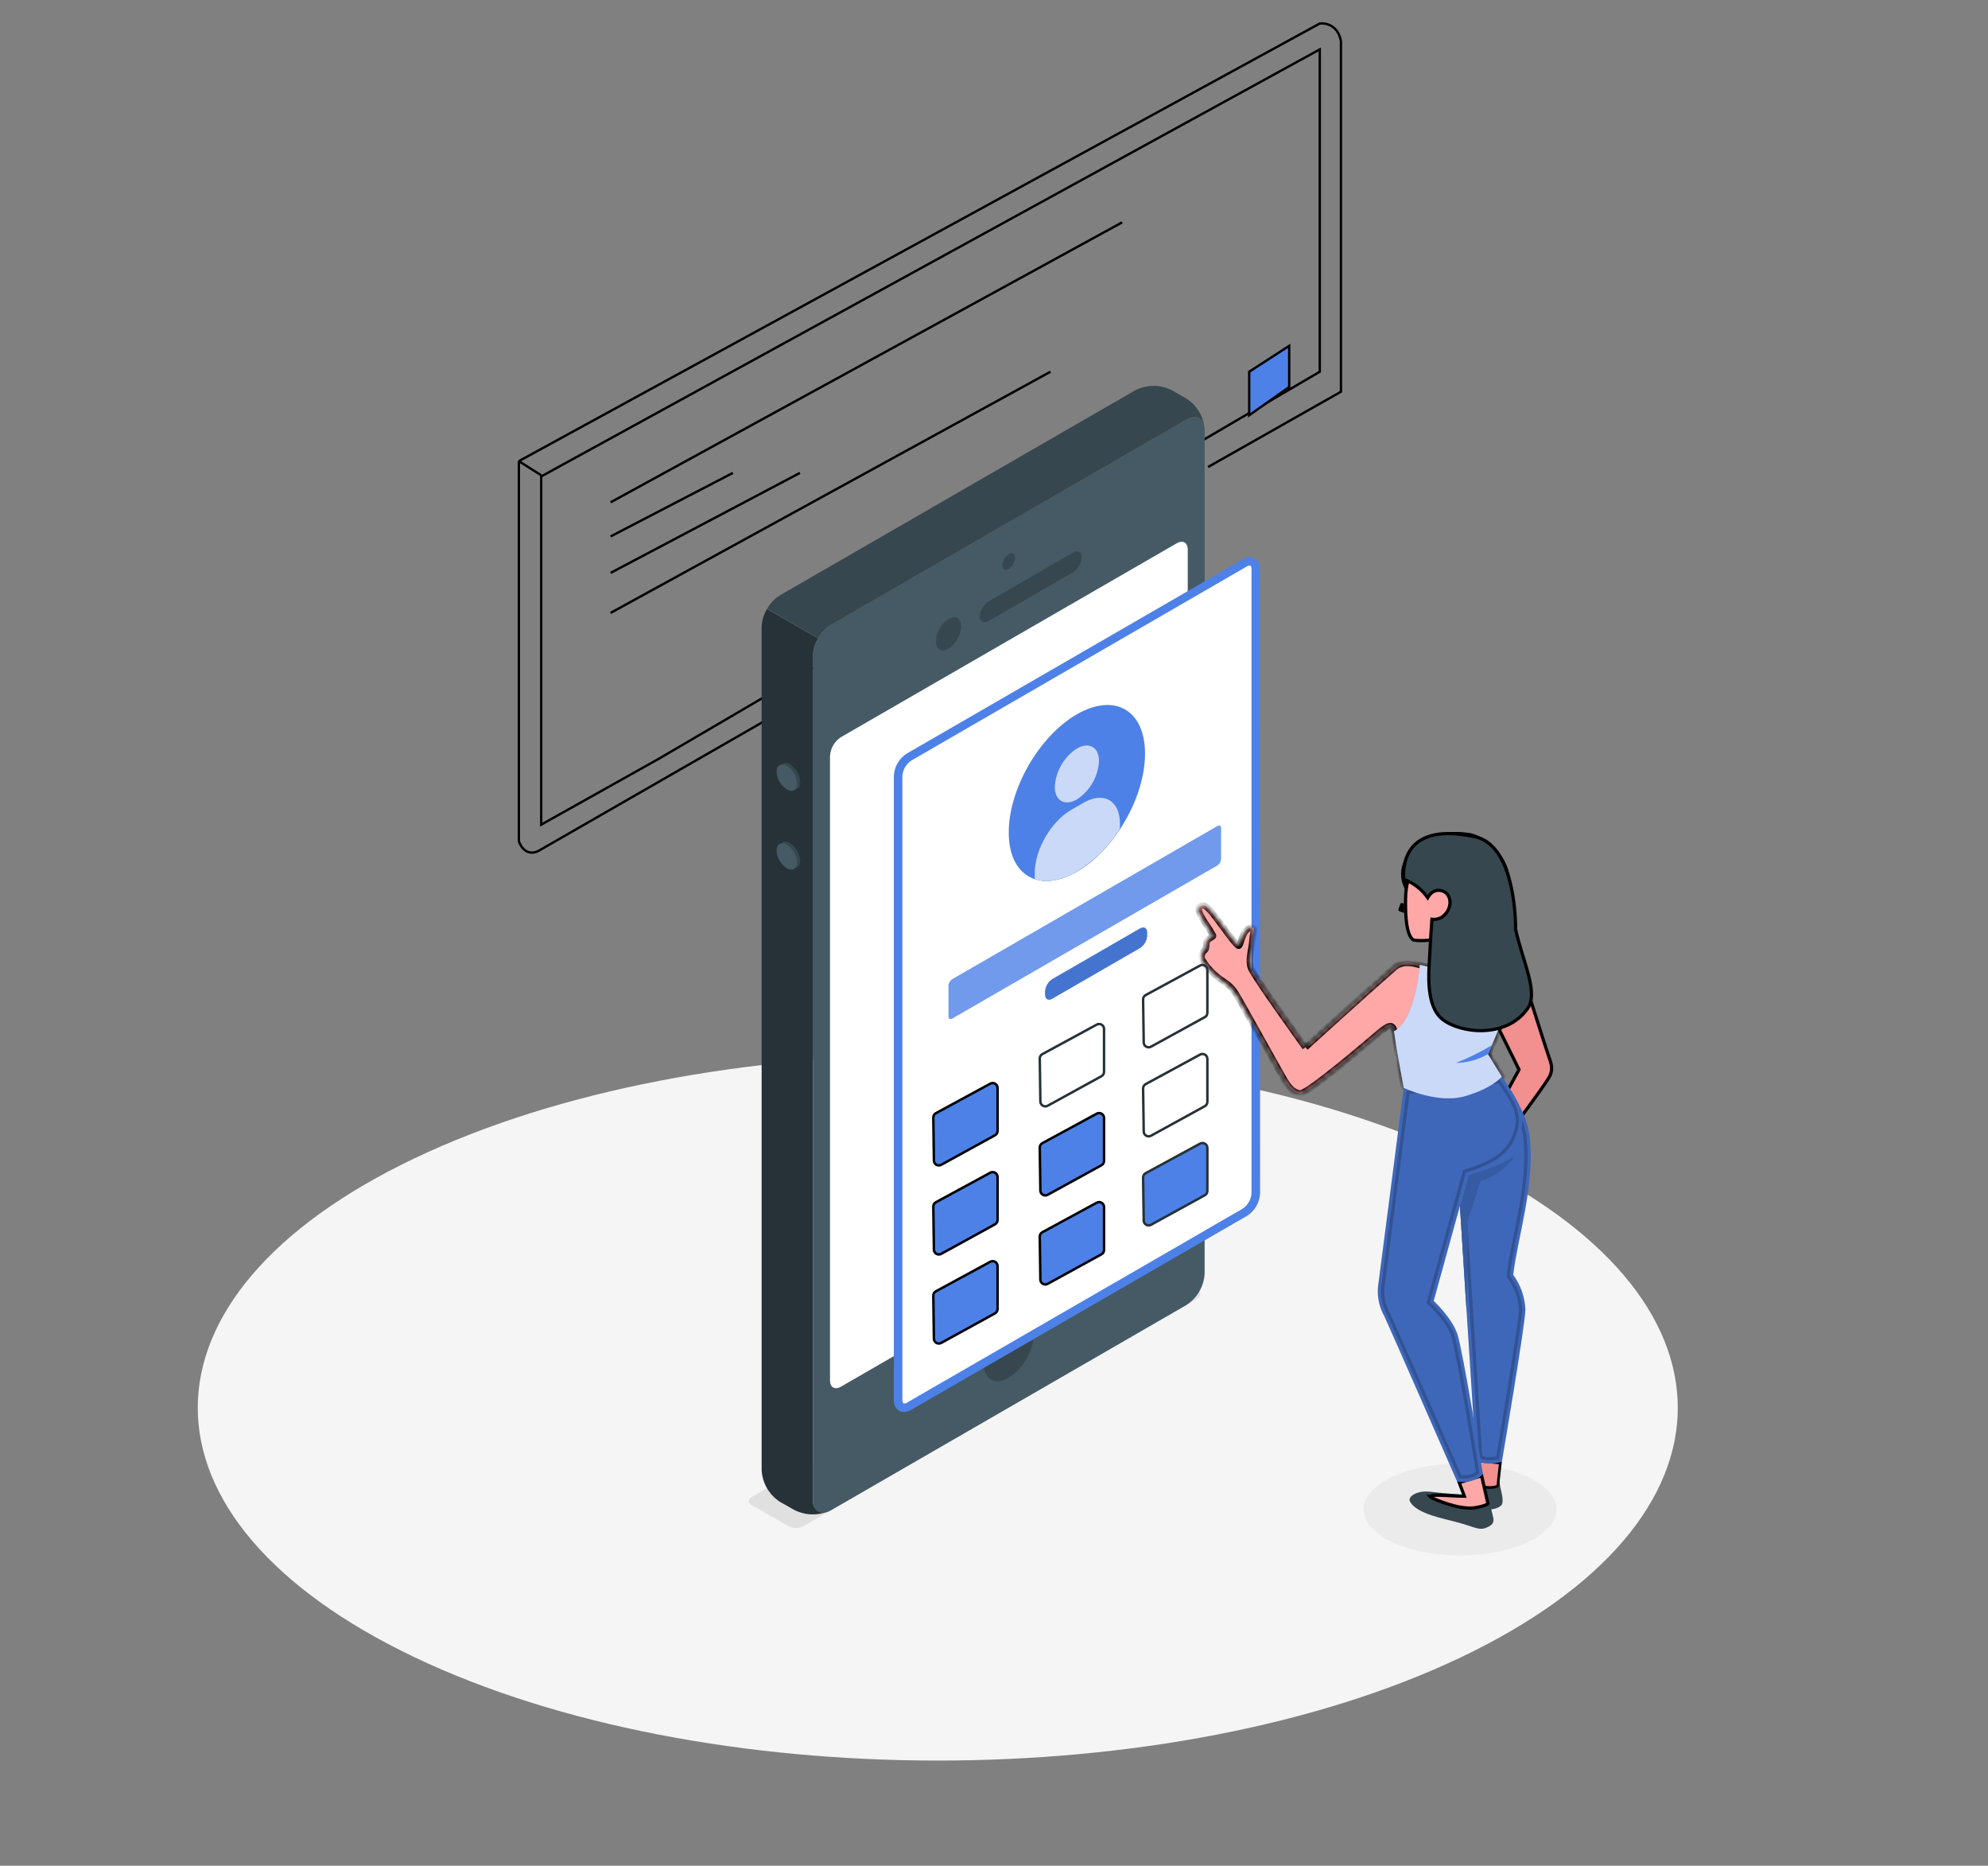 <svg width="324" height="304" viewBox="0 0 324 304" fill="none" xmlns="http://www.w3.org/2000/svg">
<rect x="0" y="0" width="324" height="304" fill="#808080" stroke="none"/>
<path d="M84.561 75.137L84.562 134.174C84.562 134.366 84.562 135.209 84.562 137.049C84.754 137.752 85.903 139.924 88.203 138.391L124.239 117.69M84.561 75.137L88.203 77.438M84.561 75.137L215.094 3.833C216.052 3.706 218.084 4.102 218.544 6.709V63.828L196.884 76.096" stroke="black" stroke-width="0.383"/>
<path d="M215.094 60.57L107.371 123.632L88.204 134.366V77.629L215.094 8.05V60.57Z" stroke="black" stroke-width="0.383"/>
<path d="M67.556 270.025C114.657 292.471 191.019 292.478 238.119 270.025C285.22 247.571 285.213 211.181 238.119 188.735C191.025 166.288 114.657 166.288 67.556 188.735C20.455 211.181 20.462 247.578 67.556 270.025Z" fill="#F5F5F5"/>
<path d="M237.958 253.435C246.632 253.435 253.665 250.084 253.665 245.951C253.665 241.817 246.632 238.466 237.958 238.466C229.283 238.466 222.25 241.817 222.25 245.951C222.25 250.084 229.283 253.435 237.958 253.435Z" fill="#EBEBEB"/>
<path d="M130.883 248.707L195.133 211.606C195.275 211.556 195.397 211.464 195.484 211.341C195.571 211.219 195.617 211.073 195.617 210.923C195.617 210.773 195.571 210.626 195.484 210.504C195.397 210.381 195.275 210.289 195.133 210.239L189.193 206.822C188.826 206.636 188.419 206.54 188.008 206.54C187.596 206.54 187.19 206.636 186.822 206.822L122.551 243.888C122.41 243.938 122.287 244.031 122.2 244.153C122.113 244.276 122.067 244.422 122.067 244.572C122.067 244.722 122.113 244.868 122.2 244.991C122.287 245.113 122.41 245.206 122.551 245.255L128.511 248.673C128.877 248.863 129.281 248.966 129.693 248.972C130.105 248.978 130.513 248.887 130.883 248.707Z" fill="#E0E0E0"/>
<path d="M193.37 68.362L135.435 101.813C134.574 102.375 133.857 103.132 133.343 104.023C132.829 104.914 132.532 105.913 132.476 106.94V244.373C132.476 246.26 133.802 247.025 135.435 246.082L193.37 212.631C194.232 212.07 194.95 211.314 195.464 210.423C195.978 209.532 196.275 208.532 196.329 207.505V70.071C196.329 68.185 195.01 67.419 193.37 68.362Z" fill="#455A64"/>
<path d="M135.436 101.813L193.371 68.362C194.833 67.514 196.043 68.04 196.289 69.51C196.153 68.586 195.822 67.701 195.319 66.914C194.816 66.127 194.152 65.456 193.371 64.944L190.965 63.577C190.048 63.112 189.034 62.869 188.005 62.869C186.977 62.869 185.963 63.112 185.046 63.577L127.104 97.001C126.232 97.548 125.512 98.308 125.013 99.208L133.345 103.993C133.844 103.099 134.564 102.348 135.436 101.813Z" fill="#37474F"/>
<path d="M124.13 239.561C124.186 240.588 124.483 241.587 124.997 242.478C125.512 243.369 126.228 244.126 127.089 244.688L129.502 246.055C130.337 246.472 131.251 246.709 132.184 246.749C133.117 246.789 134.048 246.632 134.916 246.287C133.549 246.82 132.462 246.034 132.462 244.346V106.94C132.496 105.908 132.795 104.903 133.33 104.021L124.998 99.236C124.471 100.112 124.172 101.106 124.13 102.128V239.561Z" fill="#263238"/>
<path d="M137.029 120.125L191.798 88.513C192.783 87.952 193.576 88.41 193.576 89.538V191.258C193.543 191.875 193.365 192.474 193.056 193.009C192.747 193.544 192.316 193.998 191.798 194.334L137.049 225.946C136.065 226.514 135.272 226.056 135.272 224.921V123.201C135.303 122.586 135.478 121.988 135.783 121.453C136.089 120.919 136.515 120.464 137.029 120.125Z" fill="white"/>
<path d="M164.403 90.296C164.1 90.495 163.849 90.762 163.668 91.075C163.488 91.388 163.384 91.74 163.364 92.101C163.364 92.784 163.829 93.037 164.403 92.702C164.706 92.505 164.959 92.239 165.139 91.925C165.32 91.612 165.423 91.26 165.442 90.898C165.442 90.235 164.977 89.968 164.403 90.296Z" fill="#37474F"/>
<path d="M164.403 215.003C163.208 215.784 162.214 216.837 161.502 218.074C160.789 219.311 160.378 220.699 160.302 222.125C160.302 224.743 162.141 225.809 164.403 224.497C165.598 223.715 166.591 222.662 167.304 221.425C168.016 220.188 168.428 218.8 168.504 217.374C168.518 214.757 166.673 213.69 164.403 215.003Z" fill="#37474F"/>
<path d="M154.568 100.877C153.967 101.276 153.468 101.81 153.112 102.437C152.756 103.064 152.552 103.766 152.517 104.486C152.517 105.812 153.447 106.352 154.568 105.689C155.175 105.294 155.68 104.761 156.042 104.134C156.404 103.507 156.613 102.803 156.652 102.08C156.652 100.754 155.723 100.214 154.568 100.877Z" fill="#37474F"/>
<path d="M159.673 100.426C159.673 101.315 160.356 101.649 161.156 101.178L174.826 93.27C175.25 93.005 175.605 92.644 175.863 92.217C176.12 91.789 176.273 91.307 176.31 90.809C176.31 89.927 175.626 89.592 174.826 90.064L161.156 97.972C160.734 98.236 160.379 98.596 160.121 99.022C159.864 99.448 159.71 99.929 159.673 100.426Z" fill="#37474F"/>
<path d="M128.751 124.527C129.236 124.843 129.64 125.268 129.929 125.77C130.219 126.271 130.387 126.833 130.419 127.411C130.419 128.477 129.674 128.908 128.751 128.375C128.267 128.058 127.865 127.632 127.577 127.131C127.288 126.63 127.121 126.068 127.09 125.49C127.09 124.431 127.835 124 128.751 124.527Z" fill="#37474F"/>
<path d="M128.751 137.362C129.236 137.678 129.64 138.104 129.929 138.605C130.219 139.107 130.387 139.669 130.419 140.247C130.419 141.306 129.674 141.737 128.751 141.211C128.267 140.894 127.865 140.467 127.577 139.966C127.288 139.465 127.121 138.903 127.09 138.326C127.09 137.26 127.835 136.829 128.751 137.362Z" fill="#37474F"/>
<path d="M128.231 124.786C128.716 125.102 129.12 125.528 129.41 126.029C129.7 126.53 129.867 127.093 129.899 127.671C129.899 128.73 129.154 129.161 128.231 128.634C127.746 128.318 127.342 127.893 127.053 127.391C126.763 126.89 126.595 126.328 126.563 125.75C126.57 124.684 127.315 124.273 128.231 124.786Z" fill="#455A64"/>
<path d="M128.231 137.616C128.717 137.932 129.122 138.359 129.411 138.861C129.701 139.364 129.868 139.928 129.899 140.507C129.899 141.566 129.154 141.997 128.231 141.464C127.745 141.149 127.34 140.723 127.05 140.222C126.761 139.721 126.594 139.158 126.563 138.579C126.57 137.52 127.315 137.089 128.231 137.616Z" fill="#455A64"/>
<path d="M204.662 92.757C204.662 91.623 203.869 91.165 202.885 91.732L196.33 95.512L148.136 123.345C147.618 123.681 147.187 124.135 146.878 124.669C146.569 125.204 146.391 125.804 146.358 126.42V228.113C146.358 229.248 147.151 229.706 148.136 229.138L196.35 201.299L202.885 197.526C203.402 197.19 203.833 196.736 204.142 196.201C204.451 195.667 204.629 195.067 204.662 194.45V92.757Z" fill="white"/>
<path d="M205.346 92.757C205.389 92.414 205.33 92.066 205.176 91.757C205.022 91.447 204.781 91.19 204.482 91.017C204.183 90.844 203.839 90.763 203.494 90.785C203.15 90.806 202.819 90.928 202.543 91.137L196.289 94.752L147.794 122.776C147.17 123.171 146.65 123.711 146.281 124.35C145.912 124.989 145.704 125.709 145.675 126.447V228.112C145.648 228.454 145.713 228.796 145.865 229.103C146.017 229.41 146.249 229.67 146.536 229.855C146.781 229.998 147.06 230.071 147.343 230.067C147.743 230.055 148.134 229.939 148.477 229.732L197.007 201.708L203.247 198.106C203.868 197.708 204.384 197.167 204.753 196.529C205.122 195.89 205.332 195.172 205.366 194.436L205.346 92.757ZM196.303 200.54L195.742 200.868L147.821 228.536C147.741 228.598 147.647 228.641 147.548 228.662C147.449 228.684 147.346 228.683 147.247 228.659C147.158 228.605 147.069 228.413 147.069 228.099V126.42C147.105 125.923 147.252 125.441 147.501 125.011C147.75 124.58 148.093 124.211 148.505 123.932L196.378 96.249L203.213 92.292C203.294 92.23 203.387 92.187 203.486 92.165C203.586 92.144 203.688 92.145 203.787 92.169C203.876 92.224 203.965 92.415 203.965 92.729V194.449C203.929 194.946 203.782 195.428 203.533 195.859C203.285 196.289 202.941 196.658 202.53 196.937L196.289 200.54H196.303Z" fill="#4D81E7"/>
<path d="M175.509 116.385C181.661 112.845 186.616 115.702 186.616 122.804C186.616 129.905 181.641 138.524 175.509 142.038C169.378 145.551 164.402 142.721 164.402 135.626C164.402 128.531 169.378 119.933 175.509 116.385Z" fill="#4D81E7"/>
<path d="M175.511 121.963C177.5 120.815 179.113 121.744 179.113 124.014C179.045 125.264 178.684 126.48 178.058 127.565C177.432 128.649 176.56 129.57 175.511 130.254C173.522 131.402 171.909 130.473 171.909 128.203C171.976 126.953 172.338 125.737 172.964 124.653C173.589 123.568 174.462 122.647 175.511 121.963Z" fill="#4D81E7"/>
<path d="M182.529 134.212C182.529 130.439 179.884 128.908 176.61 130.794L174.559 131.976C171.292 133.863 168.64 138.456 168.64 142.229V143.248C170.533 143.87 172.912 143.535 175.475 142.038C178.315 140.286 180.716 137.909 182.495 135.086L182.529 134.212Z" fill="#4D81E7"/>
<path opacity="0.7" d="M175.511 121.963C177.5 120.815 179.113 121.744 179.113 124.014C179.045 125.264 178.684 126.48 178.058 127.565C177.432 128.649 176.56 129.57 175.511 130.254C173.522 131.402 171.909 130.473 171.909 128.203C171.976 126.953 172.338 125.737 172.964 124.653C173.589 123.568 174.462 122.647 175.511 121.963Z" fill="white"/>
<path opacity="0.7" d="M182.529 134.212C182.529 130.439 179.884 128.908 176.61 130.794L174.559 131.976C171.292 133.863 168.64 138.456 168.64 142.229V143.248C170.533 143.87 172.912 143.535 175.475 142.038C178.315 140.286 180.716 137.909 182.495 135.086L182.529 134.212Z" fill="white"/>
<path d="M155.18 159.555L198.419 134.593C198.74 134.401 199.007 134.552 199.007 134.934V139.979C198.995 140.184 198.935 140.383 198.833 140.561C198.731 140.738 198.59 140.89 198.419 141.004L155.18 165.966C154.852 166.157 154.585 166 154.585 165.624V160.58C154.597 160.374 154.657 160.174 154.76 159.996C154.864 159.818 155.008 159.667 155.18 159.555Z" fill="#4D81E7"/>
<path opacity="0.2" d="M155.18 159.555L198.419 134.593C198.74 134.401 199.007 134.552 199.007 134.934V139.979C198.995 140.184 198.935 140.383 198.833 140.561C198.731 140.738 198.59 140.89 198.419 141.004L155.18 165.966C154.852 166.157 154.585 166 154.585 165.624V160.58C154.597 160.374 154.657 160.174 154.76 159.996C154.864 159.818 155.008 159.667 155.18 159.555Z" fill="white"/>
<path d="M171.499 159.526L185.792 151.276C186.475 150.9 186.974 151.207 186.974 151.959V152.431C186.953 152.842 186.835 153.242 186.629 153.598C186.424 153.955 186.137 154.257 185.792 154.481L171.499 162.731C170.85 163.114 170.317 162.807 170.317 162.048V161.576C170.34 161.166 170.459 160.767 170.665 160.41C170.87 160.054 171.156 159.751 171.499 159.526Z" fill="#4D81E7"/>
<path opacity="0.1" d="M171.499 159.526L185.792 151.276C186.475 150.9 186.974 151.207 186.974 151.959V152.431C186.953 152.842 186.835 153.242 186.629 153.598C186.424 153.955 186.137 154.257 185.792 154.481L171.499 162.731C170.85 163.114 170.317 162.807 170.317 162.048V161.576C170.34 161.166 170.459 160.767 170.665 160.41C170.87 160.054 171.156 159.751 171.499 159.526Z" fill="black"/>
<path d="M203.593 60.569V67.661L210.11 63.061V56.352L203.593 60.569Z" fill="#4D81E7" stroke="black" stroke-width="0.383"/>
<mask id="path-30-inside-1_828_3903" fill="white">
<path d="M212.745 170.65C212.745 170.65 204.352 159.072 203.86 157.664C203.47 156.625 203.86 155.08 203.983 154.362C204.106 153.645 204.215 152.045 204.338 151.628C204.543 150.849 203.539 151.006 202.971 151.717C202.404 152.428 202.213 153.85 201.919 154.082C201.625 154.314 199.39 151.054 198.221 149.55C197.052 148.047 196.321 147.131 195.603 147.691C195.09 148.094 195.473 148.969 196.321 150.254C196.816 150.946 197.272 151.665 197.688 152.407C197.818 152.688 197.12 152.708 196.744 153.289C196.451 153.74 196.744 154.472 196.334 154.82C196.082 155.012 195.909 155.29 195.849 155.602C195.788 155.913 195.844 156.236 196.006 156.508C196.767 157.703 197.748 158.742 198.898 159.571C200.155 160.439 200.661 160.746 201.406 161.929C202.151 163.111 208.836 175.189 209.287 175.913C209.738 176.638 210.606 178.114 211.925 178.155C213.244 178.196 224.044 168.901 224.598 168.436C226.375 166.953 226.942 166.741 227.243 168.073C227.347 168.547 227.424 169.026 227.475 169.509C227.687 171.204 228.842 177.26 228.842 177.26C228.842 177.26 234.31 179.905 238.801 178.627C243.292 177.349 244.809 175.442 244.809 175.442L242.56 171.778C243.169 170.268 245.978 164.143 246.887 159.858L232.807 157.582C232.519 157.52 232.055 157.404 231.44 157.247C230.667 157.042 228.705 156.365 227.222 157.664C222.383 161.881 212.759 170.65 212.759 170.65"/>
</mask>
<path d="M212.745 170.65C212.745 170.65 204.352 159.072 203.86 157.664C203.47 156.625 203.86 155.08 203.983 154.362C204.106 153.645 204.215 152.045 204.338 151.628C204.543 150.849 203.539 151.006 202.971 151.717C202.404 152.428 202.213 153.85 201.919 154.082C201.625 154.314 199.39 151.054 198.221 149.55C197.052 148.047 196.321 147.131 195.603 147.691C195.09 148.094 195.473 148.969 196.321 150.254C196.816 150.946 197.272 151.665 197.688 152.407C197.818 152.688 197.12 152.708 196.744 153.289C196.451 153.74 196.744 154.472 196.334 154.82C196.082 155.012 195.909 155.29 195.849 155.602C195.788 155.913 195.844 156.236 196.006 156.508C196.767 157.703 197.748 158.742 198.898 159.571C200.155 160.439 200.661 160.746 201.406 161.929C202.151 163.111 208.836 175.189 209.287 175.913C209.738 176.638 210.606 178.114 211.925 178.155C213.244 178.196 224.044 168.901 224.598 168.436C226.375 166.953 226.942 166.741 227.243 168.073C227.347 168.547 227.424 169.026 227.475 169.509C227.687 171.204 228.842 177.26 228.842 177.26C228.842 177.26 234.31 179.905 238.801 178.627C243.292 177.349 244.809 175.442 244.809 175.442L242.56 171.778C243.169 170.268 245.978 164.143 246.887 159.858L232.807 157.582C232.519 157.52 232.055 157.404 231.44 157.247C230.667 157.042 228.705 156.365 227.222 157.664C222.383 161.881 212.759 170.65 212.759 170.65" fill="#FFA8A7"/>
<path d="M203.86 157.664L204.354 157.491L204.35 157.48L203.86 157.664ZM204.338 151.628L204.84 151.776L204.842 151.769L204.844 151.761L204.338 151.628ZM195.603 147.691L195.281 147.279L195.279 147.28L195.603 147.691ZM196.321 150.254L195.884 150.543L195.889 150.551L195.895 150.559L196.321 150.254ZM197.688 152.407L198.163 152.187L198.154 152.169L198.144 152.152L197.688 152.407ZM196.744 153.289L197.183 153.575L197.184 153.573L196.744 153.289ZM196.334 154.82L196.651 155.237L196.663 155.228L196.673 155.219L196.334 154.82ZM196.006 156.508L195.556 156.776L195.56 156.783L195.565 156.79L196.006 156.508ZM198.898 159.571L198.591 159.995L198.6 160.001L198.898 159.571ZM224.598 168.436L224.262 168.034L224.261 168.035L224.598 168.436ZM227.243 168.073L227.754 167.961L227.753 167.958L227.243 168.073ZM227.475 169.509L226.955 169.564L226.956 169.574L227.475 169.509ZM228.842 177.26L228.328 177.358L228.377 177.616L228.614 177.731L228.842 177.26ZM244.809 175.442L245.219 175.768L245.447 175.481L245.255 175.168L244.809 175.442ZM242.56 171.778L242.075 171.583L241.976 171.827L242.114 172.052L242.56 171.778ZM246.887 159.858L247.399 159.966L247.513 159.429L246.97 159.341L246.887 159.858ZM232.807 157.582L232.697 158.093L232.71 158.096L232.723 158.098L232.807 157.582ZM231.44 157.247L231.305 157.753L231.31 157.754L231.44 157.247ZM227.222 157.664L227.566 158.058L227.567 158.057L227.222 157.664ZM212.745 170.65C213.169 170.343 213.169 170.343 213.169 170.343C213.169 170.343 213.169 170.343 213.169 170.343C213.169 170.342 213.168 170.342 213.168 170.341C213.167 170.34 213.165 170.338 213.163 170.335C213.159 170.329 213.153 170.321 213.145 170.31C213.129 170.288 213.106 170.256 213.075 170.213C213.014 170.128 212.923 170.003 212.808 169.844C212.578 169.525 212.249 169.067 211.852 168.514C211.058 167.407 209.994 165.917 208.915 164.384C207.836 162.85 206.744 161.274 205.891 159.996C205.465 159.357 205.101 158.795 204.829 158.352C204.546 157.89 204.393 157.604 204.354 157.491L203.86 157.664L203.366 157.836C203.449 158.075 203.667 158.459 203.937 158.899C204.218 159.359 204.591 159.933 205.02 160.577C205.88 161.866 206.978 163.45 208.059 164.986C209.14 166.523 210.206 168.016 211.001 169.124C211.399 169.678 211.729 170.137 211.959 170.456C212.075 170.616 212.165 170.741 212.227 170.827C212.258 170.869 212.282 170.902 212.297 170.924C212.305 170.935 212.311 170.943 212.316 170.949C212.318 170.952 212.319 170.954 212.32 170.955C212.321 170.956 212.321 170.957 212.321 170.957C212.321 170.957 212.322 170.957 212.322 170.957C212.322 170.957 212.322 170.958 212.745 170.65ZM203.86 157.664L204.35 157.48C204.199 157.078 204.188 156.532 204.25 155.948C204.311 155.363 204.431 154.847 204.499 154.451L203.983 154.362L203.467 154.274C203.412 154.595 203.275 155.21 203.209 155.837C203.142 156.464 203.131 157.21 203.37 157.847L203.86 157.664ZM203.983 154.362L204.499 154.451C204.564 154.071 204.624 153.467 204.681 152.938C204.71 152.667 204.738 152.412 204.767 152.2C204.797 151.976 204.823 151.837 204.84 151.776L204.338 151.628L203.836 151.48C203.793 151.628 203.758 151.845 203.729 152.061C203.699 152.288 203.669 152.556 203.64 152.827C203.581 153.381 203.525 153.936 203.467 154.274L203.983 154.362ZM204.338 151.628L204.844 151.761C204.917 151.485 204.922 151.137 204.683 150.866C204.45 150.603 204.121 150.569 203.89 150.593C203.425 150.641 202.913 150.95 202.562 151.391L202.971 151.717L203.38 152.044C203.482 151.916 203.603 151.814 203.722 151.742C203.845 151.669 203.945 151.64 203.998 151.634C204.064 151.628 203.984 151.656 203.899 151.561C203.808 151.458 203.862 151.382 203.832 151.495L204.338 151.628ZM202.971 151.717L202.562 151.391C202.21 151.831 201.996 152.457 201.845 152.916C201.763 153.165 201.701 153.365 201.639 153.526C201.609 153.605 201.585 153.657 201.567 153.69C201.544 153.73 201.55 153.706 201.594 153.671L201.919 154.082L202.243 154.493C202.361 154.399 202.437 154.28 202.483 154.196C202.534 154.103 202.578 154.001 202.616 153.902C202.69 153.709 202.766 153.466 202.84 153.242C203 152.755 203.165 152.314 203.38 152.044L202.971 151.717ZM201.919 154.082L201.594 153.671C201.783 153.522 201.977 153.579 202.014 153.592C202.059 153.607 202.07 153.622 202.041 153.6C201.988 153.56 201.898 153.474 201.769 153.332C201.516 153.053 201.184 152.636 200.814 152.15C200.098 151.21 199.21 149.97 198.634 149.229L198.221 149.55L197.808 149.872C198.4 150.634 199.214 151.777 199.981 152.784C200.353 153.272 200.708 153.721 200.994 154.035C201.133 154.189 201.275 154.332 201.406 154.432C201.468 154.479 201.559 154.542 201.669 154.58C201.771 154.616 202.018 154.671 202.243 154.493L201.919 154.082ZM198.221 149.55L198.634 149.229C198.064 148.496 197.55 147.836 197.077 147.444C196.836 147.244 196.555 147.069 196.235 147.017C195.885 146.96 195.56 147.06 195.281 147.279L195.603 147.691L195.925 148.104C196.004 148.042 196.04 148.046 196.066 148.05C196.121 148.059 196.231 148.102 196.409 148.25C196.773 148.551 197.208 149.101 197.808 149.872L198.221 149.55ZM195.603 147.691L195.279 147.28C195.041 147.467 194.903 147.72 194.862 148.006C194.823 148.274 194.872 148.547 194.953 148.802C195.115 149.306 195.459 149.898 195.884 150.543L196.321 150.254L196.758 149.966C196.335 149.326 196.064 148.838 195.95 148.483C195.894 148.308 195.89 148.206 195.898 148.156C195.902 148.125 195.908 148.117 195.927 148.103L195.603 147.691ZM196.321 150.254L195.895 150.559C196.379 151.235 196.825 151.938 197.231 152.663L197.688 152.407L198.144 152.152C197.719 151.393 197.253 150.657 196.746 149.95L196.321 150.254ZM197.688 152.407L197.213 152.627C197.189 152.575 197.165 152.482 197.193 152.371C197.219 152.271 197.273 152.216 197.287 152.203C197.296 152.194 197.285 152.205 197.154 152.277C196.949 152.389 196.572 152.593 196.305 153.005L196.744 153.289L197.184 153.573C197.293 153.405 197.452 153.307 197.658 153.194C197.732 153.154 197.894 153.07 198.009 152.961C198.076 152.897 198.166 152.79 198.207 152.633C198.25 152.465 198.219 152.309 198.163 152.187L197.688 152.407ZM196.744 153.289L196.306 153.003C196.175 153.204 196.122 153.417 196.096 153.594C196.071 153.763 196.067 153.945 196.06 154.066C196.044 154.377 196.006 154.412 195.995 154.421L196.334 154.82L196.673 155.219C197.073 154.88 197.093 154.375 197.106 154.12C197.114 153.958 197.116 153.851 197.132 153.746C197.146 153.648 197.167 153.6 197.183 153.575L196.744 153.289ZM196.334 154.82L196.017 154.404C195.663 154.674 195.42 155.064 195.335 155.502L195.849 155.602L196.362 155.702C196.398 155.516 196.501 155.351 196.651 155.237L196.334 154.82ZM195.849 155.602L195.335 155.502C195.25 155.939 195.329 156.393 195.556 156.776L196.006 156.508L196.456 156.241C196.36 156.079 196.326 155.887 196.362 155.702L195.849 155.602ZM196.006 156.508L195.565 156.79C196.361 158.04 197.388 159.128 198.592 159.995L198.898 159.571L199.204 159.146C198.108 158.357 197.173 157.366 196.448 156.227L196.006 156.508ZM198.898 159.571L198.6 160.001C199.244 160.446 199.65 160.717 199.997 161.024C200.329 161.317 200.611 161.649 200.963 162.208L201.406 161.929L201.849 161.65C201.456 161.026 201.113 160.613 200.691 160.24C200.284 159.88 199.809 159.564 199.195 159.14L198.898 159.571ZM201.406 161.929L200.963 162.208C201.326 162.784 203.173 166.079 205 169.348C206.813 172.593 208.608 175.814 208.843 176.19L209.287 175.913L209.731 175.637C209.514 175.288 207.742 172.108 205.914 168.837C204.099 165.591 202.231 162.256 201.849 161.65L201.406 161.929ZM209.287 175.913L208.843 176.19C209.061 176.54 209.418 177.139 209.9 177.65C210.379 178.158 211.049 178.652 211.909 178.678L211.925 178.155L211.942 177.632C211.483 177.618 211.058 177.353 210.661 176.932C210.266 176.512 209.964 176.011 209.731 175.637L209.287 175.913ZM211.925 178.155L211.909 178.678C212.116 178.685 212.328 178.607 212.488 178.538C212.668 178.46 212.873 178.35 213.093 178.218C213.536 177.955 214.083 177.583 214.691 177.143C215.909 176.262 217.409 175.082 218.878 173.892C221.817 171.511 224.664 169.063 224.934 168.837L224.598 168.436L224.261 168.035C223.977 168.273 221.148 170.705 218.219 173.078C216.754 174.265 215.272 175.431 214.077 176.295C213.479 176.728 212.961 177.079 212.558 177.319C212.356 177.439 212.194 177.524 212.07 177.578C211.927 177.64 211.899 177.631 211.942 177.632L211.925 178.155ZM224.598 168.436L224.933 168.838C225.375 168.469 225.726 168.192 226.011 168C226.307 167.8 226.478 167.729 226.566 167.714C226.6 167.708 226.597 167.715 226.576 167.707C226.552 167.699 226.545 167.688 226.554 167.699C226.591 167.741 226.661 167.871 226.732 168.189L227.243 168.073L227.753 167.958C227.675 167.609 227.561 167.266 227.351 167.019C227.237 166.886 227.091 166.776 226.909 166.715C226.729 166.655 226.549 166.653 226.382 166.683C226.068 166.739 225.745 166.916 225.426 167.132C225.095 167.355 224.709 167.661 224.262 168.034L224.598 168.436ZM227.243 168.073L226.732 168.186C226.831 168.641 226.906 169.101 226.955 169.564L227.475 169.509L227.996 169.454C227.943 168.952 227.862 168.454 227.754 167.961L227.243 168.073ZM227.475 169.509L226.956 169.574C227.064 170.439 227.409 172.394 227.723 174.114C227.881 174.978 228.032 175.789 228.144 176.384C228.2 176.681 228.246 176.925 228.278 177.094C228.294 177.178 228.306 177.244 228.315 177.289C228.319 177.312 228.323 177.329 228.325 177.34C228.326 177.346 228.327 177.351 228.327 177.353C228.327 177.355 228.328 177.356 228.328 177.357C228.328 177.357 228.328 177.357 228.328 177.358C228.328 177.358 228.328 177.358 228.328 177.358C228.328 177.358 228.328 177.358 228.842 177.26C229.356 177.162 229.356 177.162 229.356 177.162C229.356 177.162 229.356 177.162 229.356 177.162C229.356 177.161 229.356 177.161 229.356 177.161C229.356 177.16 229.356 177.159 229.355 177.157C229.355 177.155 229.354 177.15 229.353 177.145C229.351 177.133 229.348 177.116 229.343 177.094C229.335 177.049 229.322 176.983 229.306 176.899C229.274 176.73 229.229 176.487 229.173 176.191C229.061 175.597 228.91 174.788 228.753 173.926C228.437 172.194 228.098 170.273 227.995 169.444L227.475 169.509ZM228.842 177.26C228.614 177.731 228.614 177.731 228.615 177.731C228.615 177.731 228.615 177.731 228.615 177.731C228.615 177.732 228.616 177.732 228.616 177.732C228.617 177.732 228.618 177.733 228.62 177.734C228.623 177.735 228.628 177.738 228.634 177.74C228.646 177.746 228.663 177.754 228.685 177.764C228.729 177.785 228.792 177.814 228.875 177.85C229.039 177.922 229.277 178.024 229.576 178.141C230.173 178.374 231.017 178.672 232.006 178.929C233.968 179.44 236.566 179.807 238.944 179.13L238.801 178.627L238.658 178.123C236.545 178.725 234.163 178.409 232.269 177.916C231.329 177.672 230.526 177.388 229.957 177.166C229.674 177.055 229.449 176.959 229.297 176.892C229.221 176.859 229.163 176.832 229.125 176.814C229.106 176.805 229.091 176.799 229.082 176.794C229.077 176.792 229.074 176.791 229.072 176.79C229.071 176.789 229.071 176.789 229.07 176.789C229.07 176.789 229.07 176.789 229.07 176.789C229.07 176.789 229.07 176.789 229.07 176.789C229.07 176.789 229.07 176.789 228.842 177.26ZM238.801 178.627L238.944 179.13C241.241 178.476 242.794 177.657 243.782 176.988C244.276 176.654 244.627 176.359 244.859 176.142C244.975 176.033 245.061 175.945 245.12 175.881C245.15 175.848 245.172 175.823 245.189 175.804C245.197 175.794 245.203 175.786 245.208 175.78C245.211 175.777 245.213 175.775 245.215 175.773C245.215 175.772 245.216 175.771 245.217 175.77C245.217 175.769 245.218 175.769 245.218 175.769C245.218 175.768 245.218 175.768 245.218 175.768C245.218 175.768 245.219 175.768 244.809 175.442C244.399 175.116 244.4 175.116 244.4 175.115C244.4 175.115 244.4 175.115 244.4 175.115C244.4 175.115 244.4 175.115 244.401 175.114C244.401 175.114 244.401 175.114 244.401 175.114C244.401 175.113 244.401 175.114 244.401 175.114C244.4 175.115 244.397 175.119 244.393 175.123C244.385 175.133 244.371 175.149 244.35 175.172C244.308 175.217 244.241 175.287 244.144 175.377C243.951 175.558 243.643 175.819 243.196 176.122C242.302 176.726 240.851 177.499 238.658 178.123L238.801 178.627ZM244.809 175.442L245.255 175.168L243.006 171.504L242.56 171.778L242.114 172.052L244.363 175.716L244.809 175.442ZM242.56 171.778L243.046 171.974C243.635 170.511 246.477 164.311 247.399 159.966L246.887 159.858L246.375 159.749C245.478 163.975 242.703 170.024 242.075 171.583L242.56 171.778ZM246.887 159.858L246.97 159.341L232.89 157.065L232.807 157.582L232.723 158.098L246.803 160.374L246.887 159.858ZM232.807 157.582L232.916 157.07C232.641 157.011 232.187 156.897 231.569 156.74L231.44 157.247L231.31 157.754C231.922 157.91 232.398 158.029 232.697 158.093L232.807 157.582ZM231.44 157.247L231.574 156.741C231.217 156.646 230.464 156.404 229.619 156.368C228.761 156.332 227.751 156.505 226.877 157.27L227.222 157.664L227.567 158.057C228.176 157.524 228.89 157.385 229.575 157.414C230.276 157.444 230.889 157.642 231.305 157.753L231.44 157.247ZM227.222 157.664L226.878 157.269C224.455 159.381 220.836 162.631 217.825 165.35C216.319 166.71 214.965 167.938 213.987 168.827C213.498 169.271 213.103 169.63 212.83 169.878C212.694 170.002 212.588 170.098 212.516 170.164C212.48 170.196 212.453 170.221 212.434 170.238C212.425 170.246 212.418 170.253 212.414 170.257C212.411 170.259 212.41 170.261 212.408 170.262C212.408 170.262 212.407 170.263 212.407 170.263C212.407 170.263 212.407 170.263 212.407 170.263C212.407 170.263 212.407 170.263 212.759 170.65C213.112 171.037 213.112 171.037 213.112 171.037C213.112 171.037 213.112 171.037 213.112 171.037C213.112 171.037 213.113 171.036 213.113 171.036C213.115 171.035 213.116 171.033 213.119 171.031C213.123 171.027 213.13 171.02 213.139 171.012C213.158 170.995 213.185 170.97 213.221 170.938C213.292 170.873 213.398 170.776 213.534 170.652C213.807 170.404 214.202 170.046 214.69 169.602C215.668 168.714 217.022 167.486 218.527 166.127C221.538 163.407 225.15 160.163 227.566 158.058L227.222 157.664Z" fill="black" mask="url(#path-30-inside-1_828_3903)"/>
<path d="M240.661 241.694L238.139 245.2C239.285 245.735 240.538 246.004 241.803 245.986C244.065 246.068 244.687 245.303 244.769 245.152C245.152 244.332 244.557 242.856 244.393 241.584L240.661 241.694Z" fill="#37474F"/>
<path d="M238.282 243.519C238.282 243.519 235.22 243.321 233.108 243.062C230.996 242.802 229.321 243.827 229.813 244.695C230.305 245.563 231.474 246.288 233.292 246.896C234.844 247.422 236.71 247.798 238.323 248.263C239.936 248.728 241.057 249.336 241.993 249.008C243.039 248.646 243.49 248.229 243.401 247.463C243.173 246.374 242.89 245.298 242.554 244.237L238.282 243.519Z" fill="#37474F"/>
<path d="M244.523 238.372C244.514 238.45 244.504 238.547 244.491 238.657C244.455 238.967 244.406 239.387 244.356 239.828C244.258 240.706 244.154 241.683 244.14 242.035C244.14 242.037 244.138 242.041 244.133 242.05C244.125 242.062 244.11 242.081 244.081 242.104C244.021 242.151 243.922 242.201 243.784 242.245C243.511 242.333 243.13 242.384 242.724 242.376C242.318 242.368 241.903 242.303 241.562 242.17C241.234 242.043 240.998 241.863 240.877 241.638L240.789 238.038L244.523 238.372Z" fill="#F28F8F" stroke="black" stroke-width="0.437"/>
<path d="M242.495 244.967C242.479 244.99 242.443 245.035 242.356 245.093C242.117 245.254 241.559 245.488 240.313 245.674C239.117 245.853 237.548 245.539 236.167 245.121C234.795 244.706 233.653 244.202 233.328 244.038C233.18 243.963 233.1 243.885 233.072 243.838C233.071 243.836 233.071 243.834 233.07 243.833H233.071C233.114 243.792 233.248 243.718 233.563 243.669C233.869 243.622 234.309 243.604 234.918 243.638C236.156 243.706 236.995 243.742 237.525 243.761C237.79 243.77 237.979 243.776 238.101 243.778C238.161 243.78 238.206 243.781 238.235 243.781C238.25 243.781 238.26 243.781 238.268 243.781C238.271 243.781 238.274 243.782 238.276 243.782H238.279L238.661 243.785L238.526 243.428L237.818 241.551L241.471 240.46L242.495 244.967Z" fill="#FFA8A7" stroke="black" stroke-width="0.523"/>
<path d="M248.497 159.908C248.597 160.226 248.741 160.681 248.915 161.23C249.263 162.329 249.731 163.805 250.212 165.316C251.172 168.334 252.186 171.503 252.39 172.066C252.798 173.193 253.202 174.255 252.483 175.511C252.024 176.312 250.569 178.348 249.216 180.2C248.542 181.122 247.897 181.994 247.421 182.635C247.183 182.955 246.987 183.218 246.851 183.4C246.839 183.416 246.826 183.432 246.815 183.446L244.04 180.732L247.5 174.399L247.565 174.279L247.505 174.157L244.408 167.897L247.05 160.031L248.415 159.651C248.438 159.723 248.466 159.809 248.497 159.908Z" fill="#F28F8F" stroke="black" stroke-width="0.523"/>
<path d="M229.48 140.12C231.081 137.151 234.695 135.623 239.163 136.2V136.201C241.038 136.447 243.331 137.997 244.662 140.384L244.788 140.619C245.499 141.994 245.907 144.117 246.182 146.242C246.318 147.294 246.42 148.326 246.512 149.242C246.563 149.755 246.613 150.237 246.664 150.664L229.32 144.419C229.012 143.776 228.854 143.07 228.865 142.354C228.877 141.574 229.086 140.809 229.474 140.131L229.48 140.12Z" fill="#37474F" stroke="black" stroke-width="1.047"/>
<path d="M228.572 148.383C228.435 148.339 228.301 148.285 228.173 148.218C228.184 148.169 228.201 148.106 228.228 148.029C228.299 147.819 228.413 147.55 228.537 147.28C228.547 147.259 228.556 147.239 228.565 147.218L228.572 148.383Z" fill="#FFA8A7" stroke="black" stroke-width="0.523"/>
<path d="M235.848 138.934C237.09 138.969 238.303 139.32 239.373 139.951H239.374C240.362 140.571 240.966 141.927 241.126 143.562C241.286 145.185 241 147.016 240.288 148.501C239.691 149.743 238.555 150.792 237.4 151.569C236.245 152.347 235.107 152.829 234.545 152.96C233.966 153.095 232.98 153.212 232.078 153.247C231.627 153.265 231.205 153.262 230.871 153.232C230.704 153.218 230.564 153.198 230.457 153.172C230.342 153.144 230.291 153.116 230.276 153.104L230.275 153.104L230.165 153.008C229.905 152.754 229.627 152.283 229.417 151.379C229.206 150.476 229.067 149.164 229.068 147.254L229.077 146.398C229.12 144.096 229.646 142.621 230.287 141.632C230.922 140.651 231.685 140.127 232.271 139.746C233.375 139.178 234.606 138.898 235.848 138.934Z" fill="#FFA8A7" stroke="black" stroke-width="0.523"/>
<path d="M244.768 175.415C246.873 178.695 248.869 181.566 249.307 185.271C250.209 193.056 247.256 201.955 246.621 207.717C247.816 209.356 248.505 211.31 248.603 213.336C248.603 215.721 244.768 238.175 244.768 238.175C244.768 238.175 241.979 239.022 240.565 237.799L237.933 196.494L239.3 191.463L244.768 175.415Z" fill="#4D81E7"/>
<path opacity="0.2" d="M244.914 176.608C246.732 179.431 248.295 181.925 248.744 185L248.787 185.333C249.228 189.146 248.727 193.254 248.025 197.16C247.33 201.025 246.42 204.759 246.1 207.66L246.078 207.862L246.198 208.026C247.331 209.579 247.984 211.43 248.079 213.35C248.077 213.616 248.022 214.189 247.918 215.023C247.814 215.86 247.665 216.928 247.486 218.147C247.127 220.584 246.648 223.611 246.168 226.566C245.689 229.52 245.21 232.401 244.851 234.542C244.671 235.613 244.521 236.499 244.417 237.118C244.372 237.378 244.336 237.59 244.309 237.75C244.275 237.757 244.24 237.768 244.202 237.776C243.935 237.833 243.567 237.896 243.162 237.923C242.398 237.975 241.616 237.89 241.072 237.526L238.46 196.546L239.801 191.614L244.914 176.608Z" fill="black" stroke="black" stroke-width="1.047"/>
<path d="M237.933 196.494L239.3 191.464C241.918 190.774 244.442 189.772 246.819 188.477C246.819 188.477 245.397 191.067 241.31 192.489L239.198 198.948L239.02 213.746L237.933 196.494Z" fill="#4D81E7"/>
<path opacity="0.3" d="M237.933 196.494L239.3 191.464C241.918 190.774 244.442 189.772 246.819 188.477C246.819 188.477 245.397 191.067 241.31 192.489L239.198 198.948L239.02 213.746L237.933 196.494Z" fill="black"/>
<path d="M244.768 175.415C245.895 177.26 248.589 180.404 248.014 183.432C247.331 187.096 245.349 189.673 239.32 191.463L233.661 211.969C233.661 211.969 236.607 214.703 237.509 217.348C238.411 219.993 241.665 240.143 241.665 240.143C241.665 240.143 240.653 241.79 237.475 241.394C237.475 241.394 226.395 216.104 225.616 214.457C224.67 212.788 224.339 210.842 224.679 208.954C225.028 206.302 228.78 177.274 228.78 177.274L244.768 175.415Z" fill="#4D81E7"/>
<path opacity="0.2" d="M244.501 175.971C244.764 176.379 245.08 176.838 245.396 177.311C245.796 177.908 246.209 178.552 246.567 179.226C247.292 180.588 247.753 181.998 247.5 183.334V183.336C247.172 185.094 246.543 186.547 245.303 187.779C244.053 189.021 242.14 190.079 239.171 190.961L238.893 191.044L238.815 191.324L233.156 211.83L233.071 212.136L233.305 212.352L233.312 212.359C233.316 212.363 233.324 212.37 233.334 212.379C233.354 212.399 233.385 212.429 233.425 212.467C233.504 212.544 233.62 212.657 233.761 212.802C234.044 213.093 234.43 213.508 234.845 214.002C235.683 215.003 236.594 216.288 237.014 217.517C237.225 218.135 237.59 219.847 238.024 222.124C238.455 224.38 238.946 227.144 239.409 229.827C239.872 232.509 240.307 235.109 240.626 237.039C240.785 238.003 240.916 238.8 241.007 239.356C241.052 239.631 241.086 239.848 241.11 239.996C241.101 240.006 241.093 240.018 241.082 240.029C240.969 240.145 240.783 240.306 240.507 240.459C239.998 240.743 239.151 241.02 237.831 240.905C237.83 240.903 237.83 240.902 237.829 240.9C237.748 240.714 237.629 240.441 237.477 240.094C237.172 239.4 236.736 238.405 236.211 237.207C235.16 234.81 233.75 231.597 232.316 228.333C229.452 221.811 226.483 215.065 226.089 214.233L226.081 214.215L226.071 214.199L225.912 213.903C225.15 212.409 224.895 210.704 225.194 209.047L225.196 209.035L225.198 209.023C225.373 207.696 226.398 199.775 227.38 192.187C227.871 188.393 228.351 184.681 228.708 181.918C228.887 180.537 229.034 179.392 229.138 178.593C229.183 178.24 229.219 177.954 229.246 177.746L244.501 175.971Z" fill="black" stroke="black" stroke-width="1.047"/>
<path d="M246.847 159.817L232.766 157.54C232.479 157.479 232.015 157.363 231.399 157.206C231.399 157.206 230.798 166.037 227.182 168.06C227.271 168.484 227.346 168.955 227.415 169.495C227.626 171.19 228.782 177.246 228.782 177.246C228.782 177.246 234.25 179.891 238.74 178.613C243.231 177.335 244.748 175.428 244.748 175.428L242.5 171.764C243.128 170.24 245.958 164.116 246.847 159.817Z" fill="#4D81E7"/>
<path opacity="0.7" d="M246.847 159.817L232.766 157.54C232.479 157.479 232.015 157.363 231.399 157.206C231.399 157.206 230.798 166.037 227.182 168.06C227.271 168.484 227.346 168.955 227.415 169.495C227.626 171.19 228.782 177.246 228.782 177.246C228.782 177.246 234.25 179.891 238.74 178.613C243.231 177.335 244.748 175.428 244.748 175.428L242.5 171.764C243.128 170.24 245.958 164.116 246.847 159.817Z" fill="white"/>
<path d="M243.135 170.309C241.265 171.431 239.305 172.398 237.277 173.2C239.118 173.163 240.921 172.665 242.519 171.751L243.135 170.309Z" fill="#4D81E7"/>
<path d="M233.037 136.227C234.745 135.701 237.149 135.619 240.524 136.378C243.06 136.948 244.689 139.316 245.684 142.294C246.675 145.259 247.007 148.745 247.007 151.389V151.417L247.014 151.445C247.322 152.828 247.719 154.171 248.107 155.445C248.496 156.723 248.874 157.928 249.154 159.048C249.717 161.306 249.844 163.109 248.929 164.387C247.209 166.791 244.505 167.803 241.836 167.918C239.16 168.033 236.568 167.243 235.114 166.104C233.69 164.988 233.118 163.024 232.935 160.939C232.753 158.862 232.961 156.75 233.027 155.386C233.092 154.042 233.183 152.567 233.259 151.428C233.297 150.858 233.332 150.373 233.356 150.03C233.363 149.936 233.368 149.853 233.374 149.781C233.722 149.828 234.079 149.799 234.417 149.694C234.856 149.559 235.248 149.303 235.547 148.955L235.546 148.954C236.119 148.346 236.386 147.505 236.302 146.757C236.216 145.995 235.758 145.308 234.879 145.111C234.002 144.915 233.386 145.346 233.012 145.79C232.875 145.953 232.766 146.121 232.684 146.268C231.895 145.143 230.945 144.397 230.165 143.924C229.73 143.66 229.346 143.48 229.07 143.365C228.955 143.318 228.858 143.282 228.784 143.256C228.777 143.188 228.769 143.101 228.763 142.995C228.747 142.726 228.739 142.343 228.771 141.894C228.835 140.991 229.058 139.833 229.684 138.772C230.307 137.719 231.335 136.75 233.037 136.227Z" fill="#37474F" stroke="black" stroke-width="0.523"/>
<path d="M152.207 189.102L152.107 182.099C152.103 181.801 152.265 181.525 152.527 181.383L161.397 176.569C161.932 176.279 162.582 176.666 162.582 177.274L162.582 184.273C162.582 184.566 162.422 184.835 162.166 184.976L153.394 189.793C152.864 190.084 152.215 189.706 152.207 189.102Z" fill="#4D81E7" stroke="black" stroke-width="0.401"/>
<path d="M152.207 203.611L152.107 196.608C152.103 196.31 152.265 196.034 152.527 195.892L161.397 191.078C161.932 190.788 162.582 191.175 162.582 191.783L162.582 198.783C162.582 199.075 162.422 199.345 162.166 199.486L153.394 204.303C152.864 204.594 152.215 204.216 152.207 203.611Z" fill="#4D81E7" stroke="black" stroke-width="0.401"/>
<path d="M152.207 218.12L152.107 211.118C152.103 210.82 152.265 210.544 152.527 210.402L161.397 205.587C161.932 205.297 162.582 205.684 162.582 206.292L162.582 213.292C162.582 213.585 162.422 213.854 162.166 213.995L153.394 218.812C152.864 219.103 152.215 218.725 152.207 218.12Z" fill="#4D81E7" stroke="black" stroke-width="0.401"/>
<path d="M169.558 179.478L169.459 172.475C169.455 172.177 169.616 171.901 169.878 171.759L178.749 166.945C179.283 166.655 179.933 167.042 179.933 167.65L179.933 174.649C179.933 174.942 179.774 175.211 179.517 175.352L170.746 180.169C170.216 180.46 169.567 180.082 169.558 179.478Z" stroke="#263238" stroke-width="0.401"/>
<path d="M169.558 193.987L169.459 186.984C169.455 186.686 169.616 186.41 169.878 186.268L178.749 181.454C179.283 181.164 179.933 181.551 179.933 182.159L179.933 189.159C179.933 189.451 179.774 189.721 179.517 189.862L170.746 194.678C170.216 194.97 169.567 194.592 169.558 193.987Z" fill="#4D81E7" stroke="black" stroke-width="0.401"/>
<path d="M169.558 208.496L169.459 201.494C169.455 201.196 169.616 200.92 169.878 200.777L178.749 195.963C179.283 195.673 179.933 196.06 179.933 196.668L179.933 203.668C179.933 203.961 179.774 204.23 179.517 204.371L170.746 209.188C170.216 209.479 169.567 209.101 169.558 208.496Z" fill="#4D81E7" stroke="black" stroke-width="0.401"/>
<path d="M186.4 169.854L186.301 162.851C186.296 162.553 186.458 162.277 186.72 162.135L195.591 157.321C196.125 157.031 196.775 157.418 196.775 158.026L196.775 165.025C196.775 165.318 196.616 165.587 196.359 165.728L187.588 170.545C187.058 170.836 186.408 170.458 186.4 169.854Z" stroke="#263238" stroke-width="0.401"/>
<path d="M186.4 184.363L186.301 177.36C186.296 177.062 186.458 176.786 186.72 176.644L195.591 171.83C196.125 171.54 196.775 171.927 196.775 172.535L196.775 179.535C196.775 179.827 196.616 180.097 196.359 180.238L187.588 185.054C187.058 185.346 186.408 184.968 186.4 184.363Z" stroke="#263238" stroke-width="0.401"/>
<path d="M186.4 198.872L186.301 191.87C186.296 191.572 186.458 191.296 186.72 191.153L195.591 186.339C196.125 186.049 196.775 186.436 196.775 187.044L196.775 194.044C196.775 194.337 196.616 194.606 196.359 194.747L187.588 199.564C187.058 199.855 186.408 199.477 186.4 198.872Z" fill="#4D81E7" stroke="#263238" stroke-width="0.401"/>
<path d="M99.513 81.846L182.892 36.227M99.513 87.405L119.447 77.054M99.513 93.347L130.373 77.054M99.513 99.864L171.2 60.57" stroke="black" stroke-width="0.383"/>
</svg>
